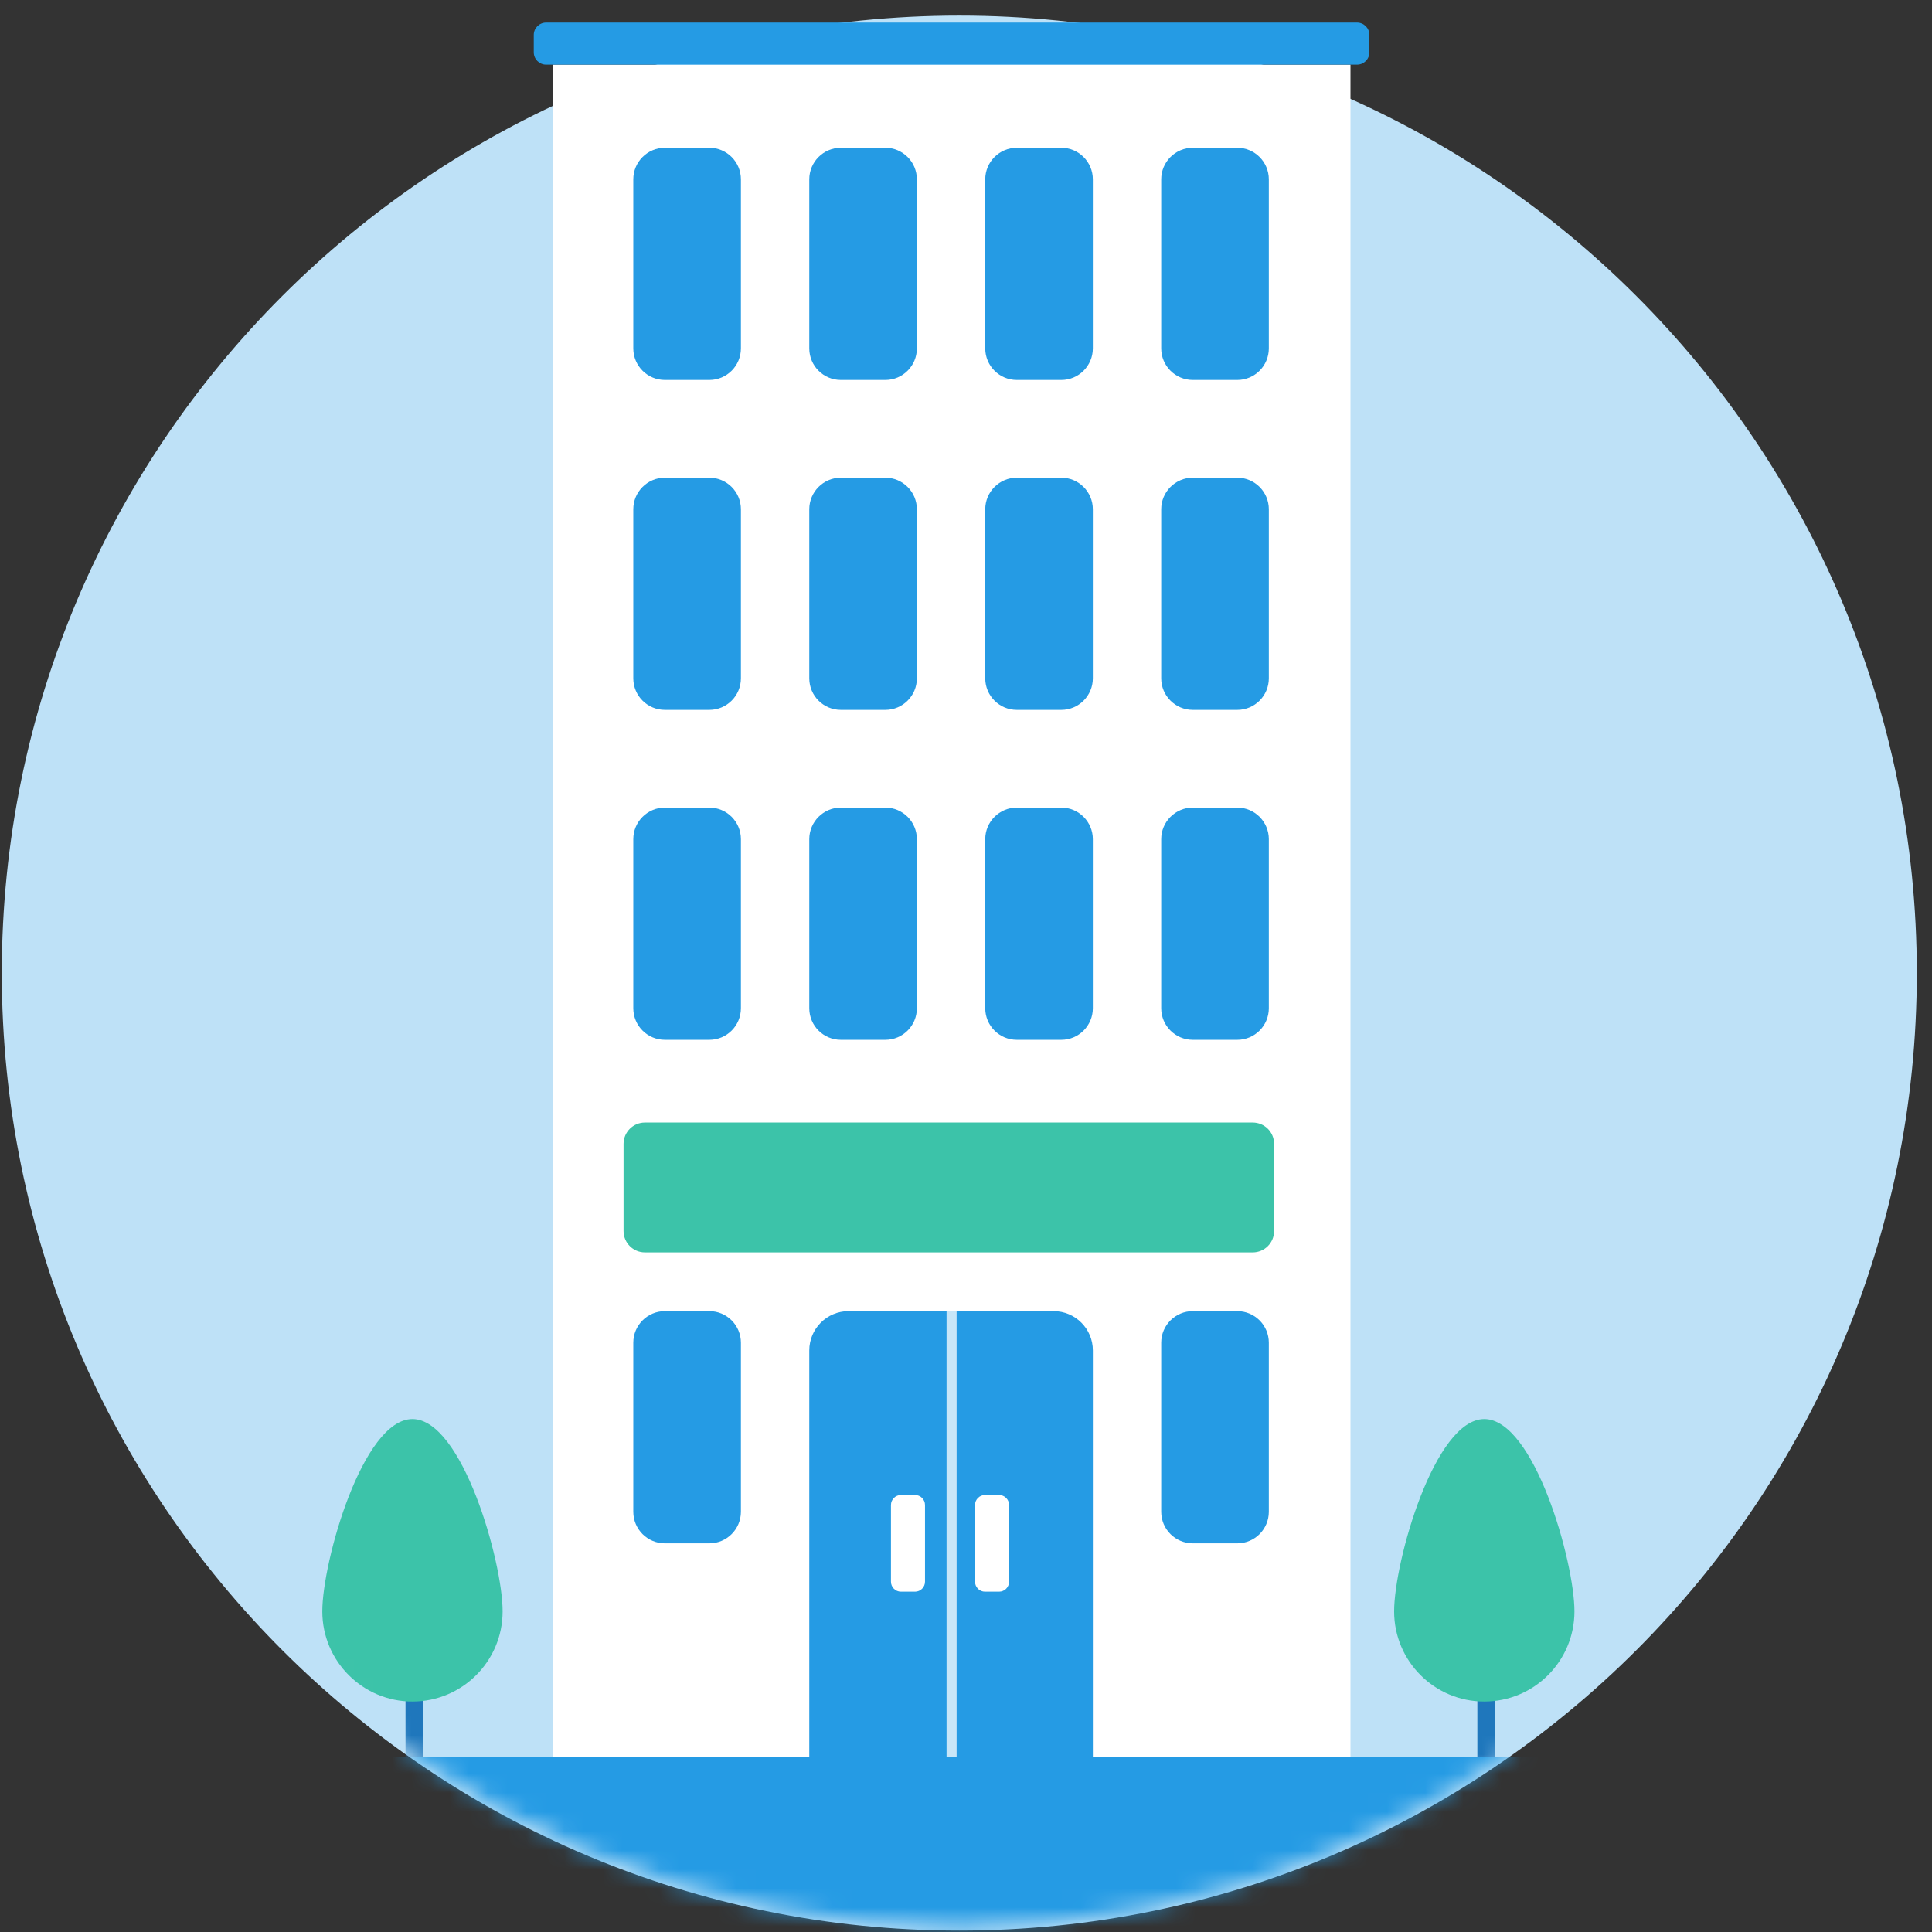 <?xml version="1.0" encoding="UTF-8"?>
<svg width="101px" height="101px" viewBox="0 0 101 101" version="1.1" xmlns="http://www.w3.org/2000/svg" xmlns:xlink="http://www.w3.org/1999/xlink">
    <rect x="0" y="0" width="101" height="101" fill="#333333" stroke="none"/>
    <!-- Generator: Sketch 53.2 (72643) - https://sketchapp.com -->
    <title>Group 31</title>
    <desc>Created with Sketch.</desc>
    <defs>
        <path d="M50.15,0.776 C22.557,0.776 0.187,72.922 0.187,100.516 L0.187,100.516 C0.187,128.11 22.557,150.479 50.15,150.479 L50.15,150.479 C77.744,150.479 100.113,128.11 100.113,100.516 L100.113,100.516 C100.113,72.922 77.744,0.776 50.15,0.776 Z" id="path-1"></path>
    </defs>
    <g id="Page-1" stroke="none" stroke-width="1" fill="none" fill-rule="evenodd">
        <g id="pricing-page-v3" transform="translate(-1050, -391)">
            <g id="plans-cards" transform="translate(170, 341)">
                <g id="enterprise" transform="translate(802, 0)">
                    <g id="Group-31" transform="translate(78, 0)">
                        <path d="M100.206,100.87 C100.206,128.516 77.795,150.926 50.15,150.926 C22.505,150.926 0.094,128.516 0.094,100.87 C0.094,73.224 22.505,50.814 50.15,50.814 C77.795,50.814 100.206,73.224 100.206,100.87" id="Fill-1" fill="#BEE1F7"></path>
                        <g id="Group-30" transform="translate(0, 0.224)">
                            <mask id="mask-2" fill="white">
                                <use xlink:href="#path-1"></use>
                            </mask>
                            <g id="Clip-4"></g>
                            <polygon id="Fill-3" fill="#FFFFFF" mask="url(#mask-2)" points="28.893 141.621 70.599 141.621 70.599 53.154 28.893 53.154"></polygon>
                            <path d="M55.077,118.319 L44.362,118.319 C43.227,118.319 42.307,119.239 42.307,120.374 L42.307,141.621 L57.132,141.621 L57.132,120.374 C57.132,119.239 56.212,118.319 55.077,118.319" id="Fill-5" fill="#259BE4" mask="url(#mask-2)"></path>
                            <path d="M64.68,130.458 L62.357,130.458 C61.446,130.458 60.705,129.719 60.705,128.806 L60.705,119.971 C60.705,119.058 61.446,118.319 62.357,118.319 L64.68,118.319 C65.592,118.319 66.331,119.058 66.331,119.971 L66.331,128.806 C66.331,129.719 65.592,130.458 64.68,130.458" id="Fill-6" fill="#259BE4" mask="url(#mask-2)"></path>
                            <path d="M37.082,130.458 L34.759,130.458 C33.847,130.458 33.107,129.719 33.107,128.806 L33.107,119.971 C33.107,119.058 33.847,118.319 34.759,118.319 L37.082,118.319 C37.993,118.319 38.733,119.058 38.733,119.971 L38.733,128.806 C38.733,129.719 37.993,130.458 37.082,130.458" id="Fill-7" fill="#259BE4" mask="url(#mask-2)"></path>
                            <path d="M64.68,104.135 L62.357,104.135 C61.446,104.135 60.705,103.396 60.705,102.484 L60.705,93.647 C60.705,92.735 61.446,91.995 62.357,91.995 L64.68,91.995 C65.592,91.995 66.331,92.735 66.331,93.647 L66.331,102.484 C66.331,103.396 65.592,104.135 64.68,104.135" id="Fill-8" fill="#259BE4" mask="url(#mask-2)"></path>
                            <path d="M37.082,104.135 L34.759,104.135 C33.847,104.135 33.107,103.396 33.107,102.484 L33.107,93.647 C33.107,92.735 33.847,91.995 34.759,91.995 L37.082,91.995 C37.993,91.995 38.733,92.735 38.733,93.647 L38.733,102.484 C38.733,103.396 37.993,104.135 37.082,104.135" id="Fill-9" fill="#259BE4" mask="url(#mask-2)"></path>
                            <path d="M46.281,104.135 L43.959,104.135 C43.047,104.135 42.307,103.396 42.307,102.484 L42.307,93.647 C42.307,92.735 43.047,91.995 43.959,91.995 L46.281,91.995 C47.193,91.995 47.932,92.735 47.932,93.647 L47.932,102.484 C47.932,103.396 47.193,104.135 46.281,104.135" id="Fill-10" fill="#259BE4" mask="url(#mask-2)"></path>
                            <path d="M55.48,104.135 L53.158,104.135 C52.246,104.135 51.506,103.396 51.506,102.484 L51.506,93.647 C51.506,92.735 52.246,91.995 53.158,91.995 L55.48,91.995 C56.392,91.995 57.131,92.735 57.131,93.647 L57.131,102.484 C57.131,103.396 56.392,104.135 55.48,104.135" id="Fill-11" fill="#259BE4" mask="url(#mask-2)"></path>
                            <path d="M64.68,86.887 L62.357,86.887 C61.446,86.887 60.705,86.148 60.705,85.236 L60.705,76.4 C60.705,75.488 61.446,74.748 62.357,74.748 L64.68,74.748 C65.592,74.748 66.331,75.488 66.331,76.4 L66.331,85.236 C66.331,86.148 65.592,86.887 64.68,86.887" id="Fill-12" fill="#259BE4" mask="url(#mask-2)"></path>
                            <path d="M37.082,86.887 L34.759,86.887 C33.847,86.887 33.107,86.148 33.107,85.236 L33.107,76.4 C33.107,75.488 33.847,74.748 34.759,74.748 L37.082,74.748 C37.993,74.748 38.733,75.488 38.733,76.4 L38.733,85.236 C38.733,86.148 37.993,86.887 37.082,86.887" id="Fill-13" fill="#259BE4" mask="url(#mask-2)"></path>
                            <path d="M46.281,86.887 L43.959,86.887 C43.047,86.887 42.307,86.148 42.307,85.236 L42.307,76.4 C42.307,75.488 43.047,74.748 43.959,74.748 L46.281,74.748 C47.193,74.748 47.932,75.488 47.932,76.4 L47.932,85.236 C47.932,86.148 47.193,86.887 46.281,86.887" id="Fill-14" fill="#259BE4" mask="url(#mask-2)"></path>
                            <path d="M55.48,86.887 L53.158,86.887 C52.246,86.887 51.506,86.148 51.506,85.236 L51.506,76.4 C51.506,75.488 52.246,74.748 53.158,74.748 L55.48,74.748 C56.392,74.748 57.131,75.488 57.131,76.4 L57.131,85.236 C57.131,86.148 56.392,86.887 55.48,86.887" id="Fill-15" fill="#259BE4" mask="url(#mask-2)"></path>
                            <path d="M64.68,69.64 L62.357,69.64 C61.446,69.64 60.705,68.901 60.705,67.989 L60.705,59.152 C60.705,58.24 61.446,57.5 62.357,57.5 L64.68,57.5 C65.592,57.5 66.331,58.24 66.331,59.152 L66.331,67.989 C66.331,68.901 65.592,69.64 64.68,69.64" id="Fill-16" fill="#259BE4" mask="url(#mask-2)"></path>
                            <path d="M37.082,69.64 L34.759,69.64 C33.847,69.64 33.107,68.901 33.107,67.989 L33.107,59.152 C33.107,58.24 33.847,57.5 34.759,57.5 L37.082,57.5 C37.993,57.5 38.733,58.24 38.733,59.152 L38.733,67.989 C38.733,68.901 37.993,69.64 37.082,69.64" id="Fill-17" fill="#259BE4" mask="url(#mask-2)"></path>
                            <path d="M46.281,69.64 L43.959,69.64 C43.047,69.64 42.307,68.901 42.307,67.989 L42.307,59.152 C42.307,58.24 43.047,57.5 43.959,57.5 L46.281,57.5 C47.193,57.5 47.932,58.24 47.932,59.152 L47.932,67.989 C47.932,68.901 47.193,69.64 46.281,69.64" id="Fill-18" fill="#259BE4" mask="url(#mask-2)"></path>
                            <path d="M55.48,69.64 L53.158,69.64 C52.246,69.64 51.506,68.901 51.506,67.989 L51.506,59.152 C51.506,58.24 52.246,57.5 53.158,57.5 L55.48,57.5 C56.392,57.5 57.131,58.24 57.131,59.152 L57.131,67.989 C57.131,68.901 56.392,69.64 55.48,69.64" id="Fill-19" fill="#259BE4" mask="url(#mask-2)"></path>
                            <polygon id="Fill-20" fill="#C8E6F8" mask="url(#mask-2)" points="49.484 141.621 50.01 141.621 50.01 118.319 49.484 118.319"></polygon>
                            <path d="M47.835,132.985 L47.1,132.985 C46.812,132.985 46.577,132.751 46.577,132.463 L46.577,128.454 C46.577,128.165 46.812,127.931 47.1,127.931 L47.835,127.931 C48.123,127.931 48.357,128.165 48.357,128.454 L48.357,132.463 C48.357,132.751 48.123,132.985 47.835,132.985" id="Fill-21" fill="#FFFFFF" mask="url(#mask-2)"></path>
                            <path d="M52.229,132.985 L51.495,132.985 C51.206,132.985 50.972,132.751 50.972,132.463 L50.972,128.454 C50.972,128.165 51.206,127.931 51.495,127.931 L52.229,127.931 C52.518,127.931 52.751,128.165 52.751,128.454 L52.751,132.463 C52.751,132.751 52.518,132.985 52.229,132.985" id="Fill-22" fill="#FFFFFF" mask="url(#mask-2)"></path>
                            <path d="M33.715,115.248 L65.489,115.248 C66.107,115.248 66.607,114.748 66.607,114.13 L66.607,109.575 C66.607,108.959 66.107,108.459 65.489,108.459 L33.715,108.459 C33.098,108.459 32.598,108.959 32.598,109.575 L32.598,114.13 C32.598,114.748 33.098,115.248 33.715,115.248" id="Fill-23" fill="#3CC3A9" mask="url(#mask-2)"></path>
                            <polygon id="Fill-24" fill="#1F77BC" mask="url(#mask-2)" points="77.233 141.621 78.156 141.621 78.156 134.896 77.233 134.896"></polygon>
                            <polygon id="Fill-25" fill="#1F77BC" mask="url(#mask-2)" points="21.2 141.621 22.123 141.621 22.123 134.896 21.2 134.896"></polygon>
                            <path d="M70.943,53.154 L28.549,53.154 C28.193,53.154 27.904,52.865 27.904,52.508 L27.904,51.601 C27.904,51.245 28.193,50.956 28.549,50.956 L70.943,50.956 C71.299,50.956 71.588,51.245 71.588,51.601 L71.588,52.508 C71.588,52.865 71.299,53.154 70.943,53.154" id="Fill-26" fill="#259BE4" mask="url(#mask-2)"></path>
                            <path d="M82.308,134.014 C82.308,136.618 80.199,138.728 77.595,138.728 C74.992,138.728 72.881,136.618 72.881,134.014 C72.881,131.411 74.992,123.961 77.595,123.961 C80.199,123.961 82.308,131.411 82.308,134.014" id="Fill-27" fill="#3CC3A9" mask="url(#mask-2)"></path>
                            <path d="M26.276,134.014 C26.276,136.618 24.166,138.728 21.562,138.728 C18.96,138.728 16.849,136.618 16.849,134.014 C16.849,131.411 18.96,123.961 21.562,123.961 C24.166,123.961 26.276,131.411 26.276,134.014" id="Fill-28" fill="#3CC3A9" mask="url(#mask-2)"></path>
                            <polygon id="Fill-29" fill="#259BE4" mask="url(#mask-2)" points="-8.001 165.001 106.555 165.001 106.555 141.621 -8.001 141.621"></polygon>
                        </g>
                    </g>
                </g>
            </g>
        </g>
    </g>
</svg>